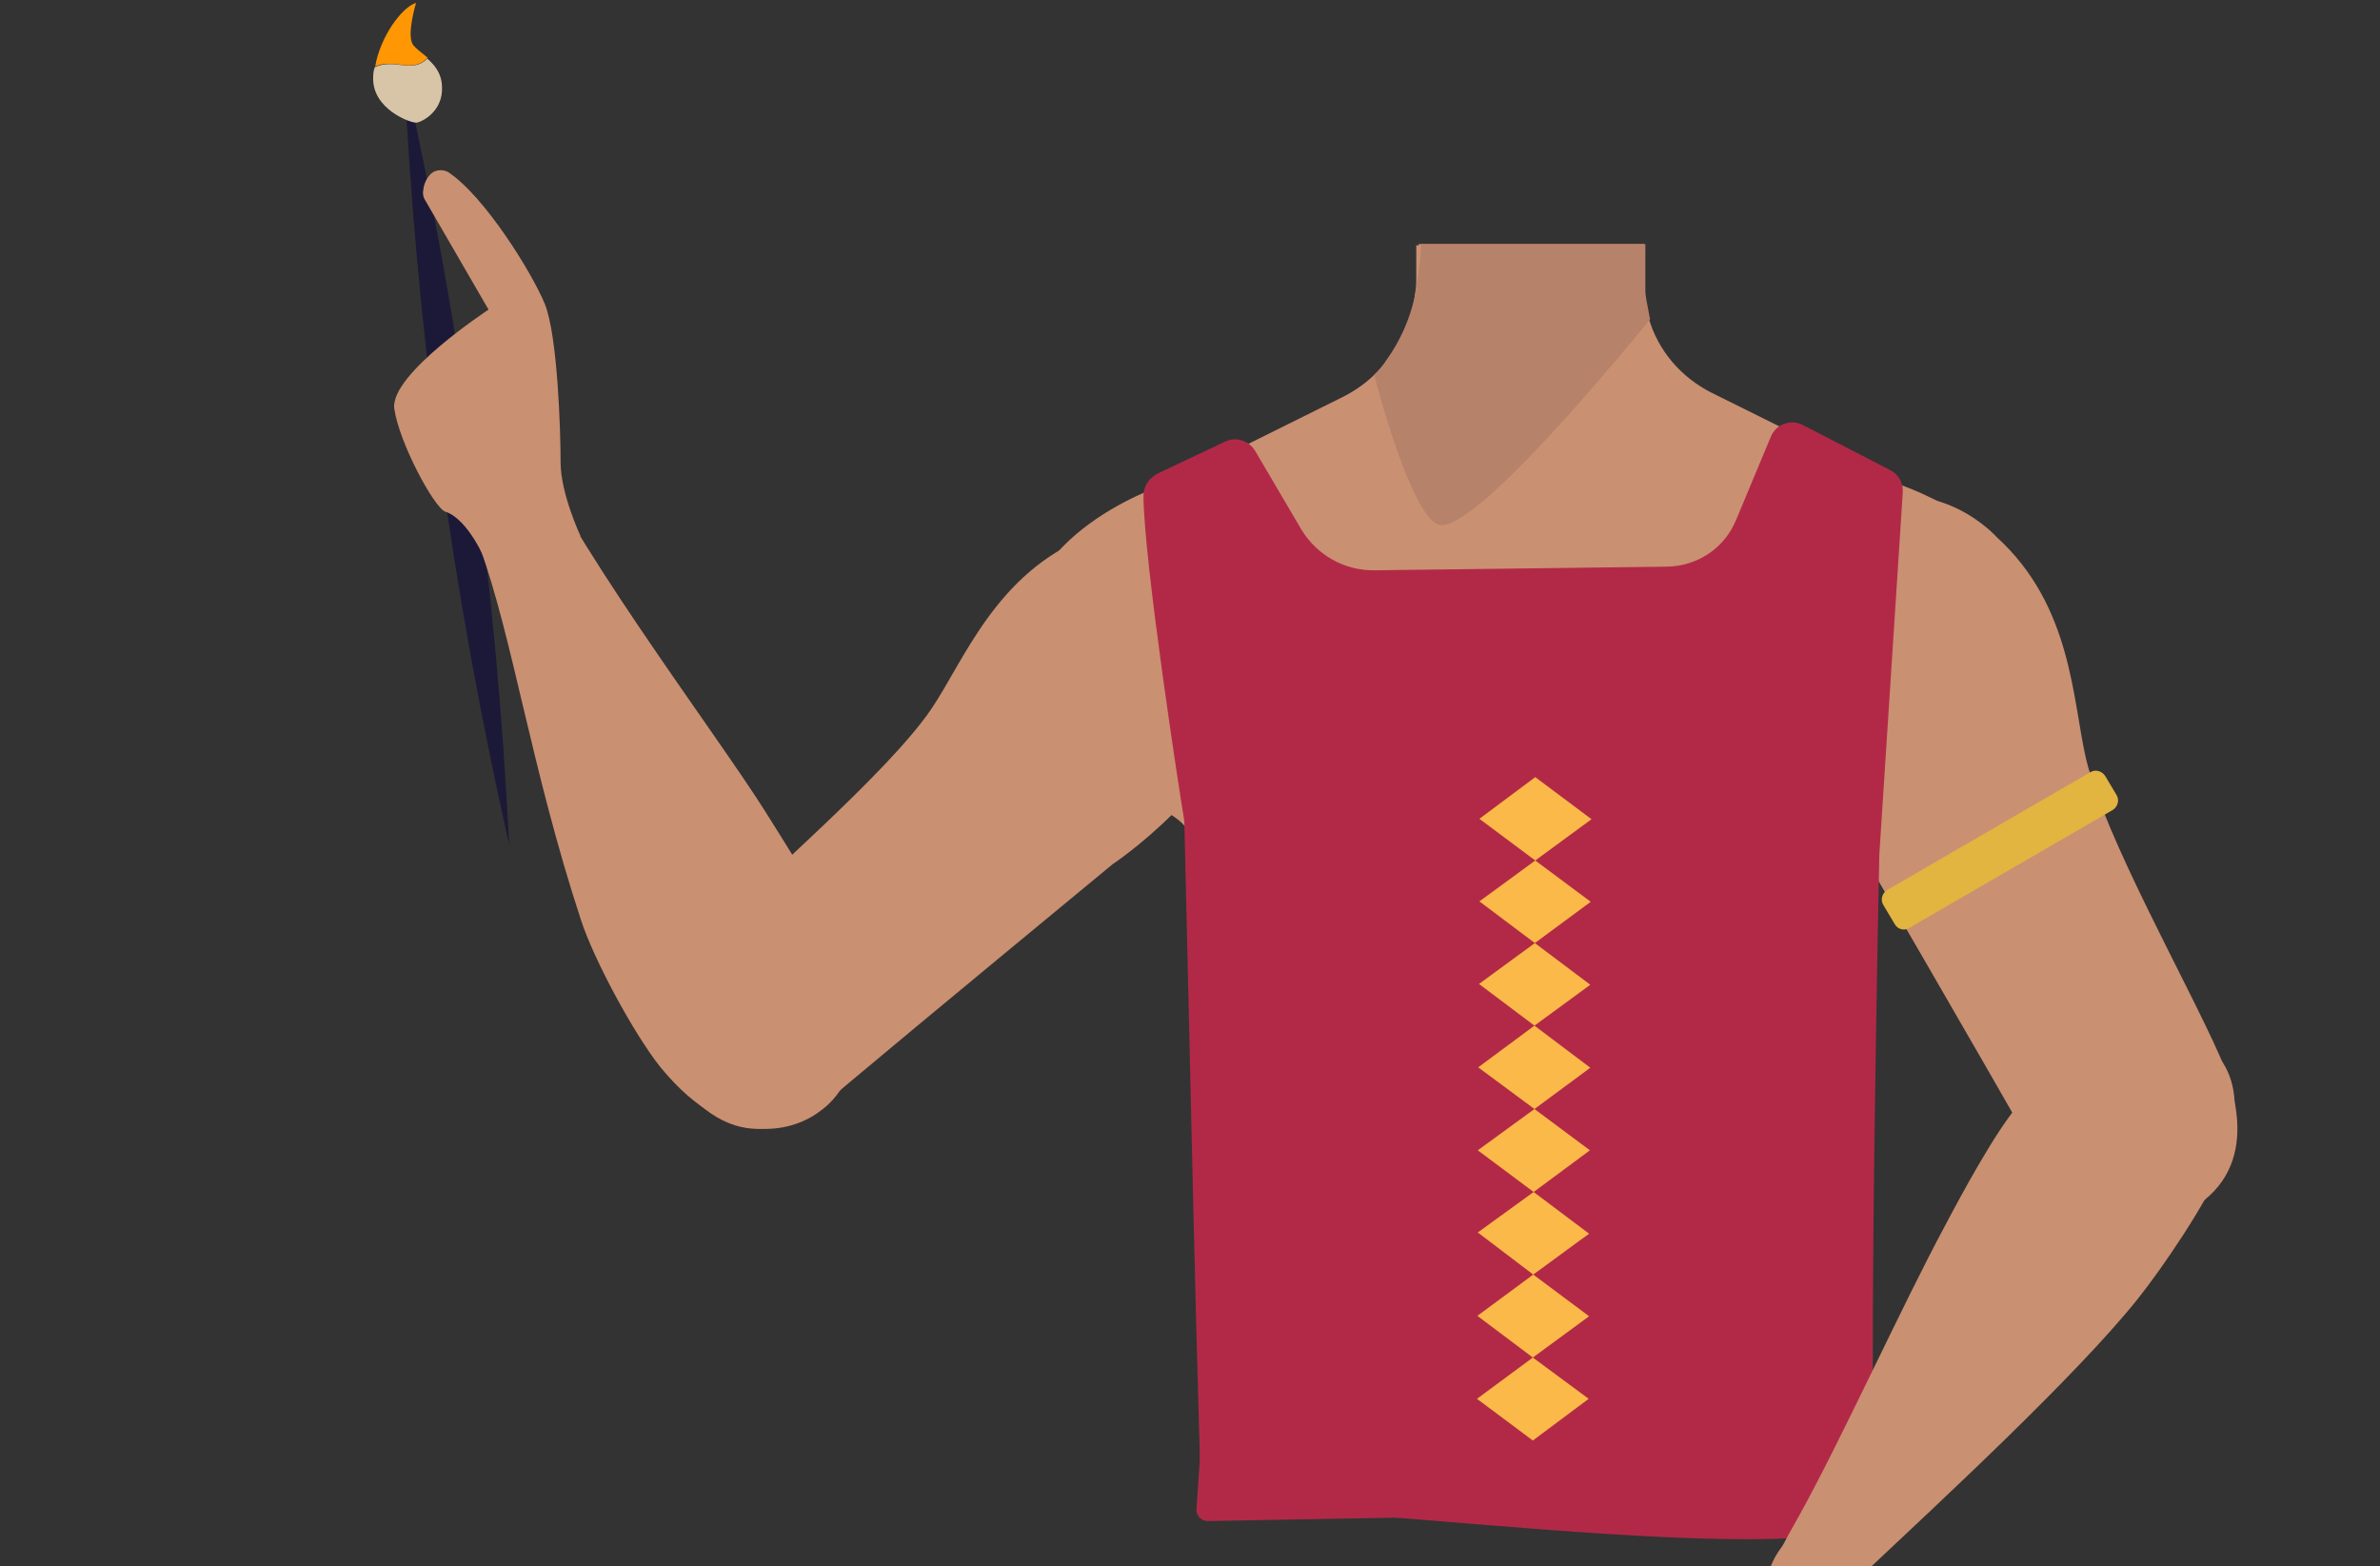 <?xml version="1.0" encoding="utf-8"?>
<!-- Generator: Adobe Illustrator 26.0.3, SVG Export Plug-In . SVG Version: 6.00 Build 0)  -->
<svg version="1.1" id="Layer_1" xmlns="http://www.w3.org/2000/svg" xmlns:xlink="http://www.w3.org/1999/xlink" x="0px" y="0px"
	 viewBox="0 0 588 387" style="enable-background:new 0 0 588 387;" xml:space="preserve">
<rect x="0" y="0" width="588" height="387" fill="#333333" stroke="none"/>
<style type="text/css">
	.st0{fill:#1C1938;}
	.st1{fill:#CA9072;}
	.st2{fill:#B7826A;}
	.st3{fill:#B22947;}
	.st4{fill:#FAB948;}
	.st5{fill:#E2B440;}
	.st6{fill:#FF9603;}
	.st7{fill:#D8C5A7;}
	.st8{fill:#FEBC6E;}
	.st9{fill:#FFFFFF;}
	.st10{fill:#35912D;}
	.st11{fill:#E0AA4B;}
	.st12{fill:#7097BA;}
	.st13{fill:#BA3E35;}
</style>
<g>
	<path class="st0" d="M99.8,17.4c14.1,62.8,22.8,127,26,191.3C111.6,146,102.9,81.8,99.8,17.4L99.8,17.4z"/>
</g>
<path class="st1" d="M504.3,158.3c-0.6,40.3-27.5,34.9-38.8,44.5c-13.2,11.4-8.8,52.5-18.1,67.4c-2.7,3.9-12.1,10.7-16.6,9.5
	c-13.2-3-25.2-32.2-36.5-39.7c-6.6-4.3-24.9-3.8-31.7,0c-11.8,6.5-23.5,36.7-36.5,39.7c-4.6,1-14.1-5.5-16.6-9.5
	c-9.4-14.7-4.8-55.9-18.1-67.4c-11.2-9.5-38.1-4.1-38.8-44.5c-0.4-28,36.8-39.2,36.8-39.2l42.1-20.9c2.8-1.4,5.2-3,7.5-5.1
	c0.9-0.8,1.6-1.5,2.4-2.4l0.6-0.8l0,0c4.1-4.9,6.9-10.9,7.6-17.3c0.3-1.5,0.3-2.9,0.3-4.4v-2.9v-4.7H406l0.1,5.2v1.5v3.4
	c0,0.3,0,0.8,0,1l0,0c0,0.6,0.1,1.4,0.3,2c0.3,1.5,0.5,3.3,0.9,4.8c2.3,8.1,8,14.7,15.5,18.5l42.5,21.1c1,0.5,2.2,1,3.4,1.4
	C476.1,122,504.7,133.8,504.3,158.3z"/>
<path class="st1" d="M407.2,111.2l-28.9,34.1l-15.6-18.6l-13.1-15.6l0.8-43.8V65l0.1-4.7h55.7v0.3l0.1,4.9l0,0v1.6l0.1,4.4l0,0V73
	l0.1,7.1L407.2,111.2z"/>
<path class="st2" d="M407.7,78.8l-1,1.3c-5.5,6.6-30.3,36.8-44,46.6c-3.4,2.4-6,3.6-7.6,2.8c-7.1-3.4-15.6-36.9-15.6-36.9l0.1-0.1
	c0.6-0.6,1.3-1.3,1.8-2c0.3-0.4,0.8-0.9,1-1.4l0.1-0.1c3.4-4.7,5.8-10.1,7.1-16c0-0.3,0.1-0.4,0.1-0.6c0.3-1.5,0.5-3.2,0.8-5.1
	c0.1-0.8,0.1-1.5,0.3-2.3c0.1-1.5,0.3-3,0.3-4.7h55.4v0.3V65v7.1l0.1,0.9l0.1,0.8l0.9,4.8L407.7,78.8z"/>
<path class="st1" d="M439.7,151.8c-1.3,29.2,18.8,56.2,18.8,56.2s32.9,56.6,43.6,75.6c5.1,8.9,15.2,27.9,37.9,15.9l0,0
	c18.8-9.9,12.4-29.6,8.4-38.6c-8.1-18.4-28.3-53.9-33-73.3c-3.4-14.5-3.4-37.9-22.1-54.9c0,0-13.8-15.6-33.5-8l-0.8,0.3
	C447.8,129.2,440.2,139.7,439.7,151.8L439.7,151.8z"/>
<path class="st1" d="M201.8,275.1c15.7-10.4,8.4-34.1,5.3-42.6c-3-8.5-13.1-24.1-17.9-31.8c-12.4-19.8-51.6-71.3-58.5-93.1
	c-4.7-15.2-30.3-4.1-30.3-4.1s14.2,20.9,18.1,31.6c8.2,22.5,12.7,54.6,25,92.1c3.2,9.9,13.2,28.4,19.7,36.5
	C181.3,285.8,197.4,278.2,201.8,275.1z"/>
<path class="st1" d="M311.2,168.3c-8.8,27.1-36.3,45.2-36.3,45.2s-49.2,40.6-65.6,54.4c-7.6,6.5-23.3,20.3-40,1.5l0,0
	c-13.7-15.5-1.3-31.5,5.6-38.3c13.6-14.1,44.1-39.8,55.1-55.8c8.1-11.9,16-33.7,38.8-42.8c0,0,17.9-9.6,33.2,4.2l0.6,0.5
	C311.6,144.7,314.8,157,311.2,168.3z"/>
<polygon points="204.5,405.5 204.6,405.4 204.5,405.4 "/>
<polygon points="204.6,405.4 204.8,405.5 204.8,405.4 "/>
<polygon points="204.5,405.5 204.6,405.4 204.5,405.4 "/>
<polygon points="204.6,405.4 204.8,405.5 204.8,405.4 "/>
<path class="st3" d="M295.6,372.9l1.4-20.7h163l2.2,20.6l-163.8,3C296.7,375.8,295.5,374.4,295.6,372.9z"/>
<path class="st3" d="M282.5,122.5c0.1,16.2,9.1,74.6,10,79.7c0,0.3,0.1,0.5,0.1,0.8c0.3,9,3.9,180.3,4.6,171.6
	c0.6-8.9,168.5,18.4,166.3-2.2s0.8-161.2,0.8-161.2l5.8-89.6c0.1-2.3-1-4.4-3.2-5.5L445.4,105c-2.9-1.5-6.6-0.3-7.9,2.9l-8.6,20.6
	c-2.9,7-9.6,11.4-17.1,11.5l-72.2,0.9c-7.5,0.1-14.3-3.8-18.1-10.1l-11.4-19.4c-1.5-2.5-4.7-3.6-7.4-2.3l-16.7,7.9
	C283.8,118.2,282.5,120.2,282.5,122.5z"/>
<path class="st1" d="M538.3,254.4c-17.5-5.6-34.1,12.1-39.8,18.8c-5.7,6.7-14,22.1-18,29.7c-10.4,19.3-25.4,52.4-35.8,71.2
	c-6.9,12.3-10.8,18.8-3.9,23.3c6.3,4.2,16.9-6,20.9-9.8c17.1-16.1,51-47.4,66.3-66.5c6.2-7.7,17.5-24.4,20.9-33.2
	C558.7,263.3,543.4,256.1,538.3,254.4z"/>
<g>
	<g>
		<g>
			<g>
				<g>
					<polygon class="st4" points="392.5,345.6 378.7,355.9 364.9,345.6 378.7,335.4 					"/>
				</g>
			</g>
			<g>
				<g>
					<polygon class="st4" points="392.6,325.2 378.7,335.4 365,325.1 378.8,314.9 					"/>
				</g>
			</g>
			<g>
				<g>
					<polygon class="st4" points="392.6,304.8 378.8,314.9 365.1,304.5 378.9,294.5 					"/>
				</g>
			</g>
			<g>
				<g>
					<polygon class="st4" points="392.8,284.2 378.9,294.5 365.1,284.2 379.1,274 					"/>
				</g>
			</g>
			<g>
				<g>
					<polygon class="st4" points="392.9,263.8 379.1,274 365.2,263.7 379.1,253.4 					"/>
				</g>
			</g>
			<g>
				<g>
					<polygon class="st4" points="392.9,243.3 379.1,253.4 365.4,243.1 379.2,233 					"/>
				</g>
			</g>
			<g>
				<g>
					<polygon class="st4" points="393,222.8 379.2,233 365.5,222.7 379.3,212.6 					"/>
				</g>
			</g>
			<g>
				<g>
					<polygon class="st4" points="393.2,202.4 379.3,212.6 365.5,202.3 379.3,192 					"/>
				</g>
			</g>
		</g>
	</g>
</g>
<path class="st5" d="M468.1,228.3l-2.8-4.7c-0.8-1.3-0.3-2.9,0.9-3.7l50.2-29.1c1.3-0.8,2.9-0.3,3.7,0.9l2.8,4.7
	c0.8,1.3,0.3,2.9-0.9,3.7l-50.2,29.1C470.5,230.1,468.8,229.6,468.1,228.3z"/>
<path class="st1" d="M120,138.7c0,0-4.2-10.4-10-12.3c-2.7-0.9-11.4-17-12.6-25.5c-1-8.5,23.3-24.4,23.3-24.4L105,49.4
	c-0.4-0.6-0.5-1.3-0.5-1.9c0.1-1.3,0.5-3.2,2-4.6c1.1-1,2.9-1.1,4.2-0.4c9.1,6,20.9,25.2,23.9,32.6c3.2,7.9,3.9,31.6,3.9,39.2
	s4.9,18.1,4.9,18.1L120,138.7z"/>
<path class="st1" d="M436,404.3l4.4,12.7c0.1,0.3,0.3,0.5,0.3,0.8l9.4,18c0.5,2.4,2.8,4.1,5.2,3.4c0.5-0.1,0.9-0.4,1.3-0.5
	c1.5-1.1,2-3.2,1.3-4.9l-5.6-12.7c0.1-3.2,3.3-5.1,6.1-3.8l5.1,2.3c0.8,0.5,1.4,1,1.9,1.8l6.1,12.9c1.3,1.9,1.4,4.3,0.4,6.3
	l-3.3,9.4c-0.6,1.5-0.4,3.7,1.1,4.7c1.9,1.4,4.4,0.5,5.5-1.4c0,0,4.6-9.6,6.2-13.2c0.3-0.5,0.5-1.3,1-1.8c0.8-1.1,1-2.7,0.4-4.1
	l-7.1-21.6l0,0c-0.5-1.4-1.3-2.5-2.2-3.7l-22.7-30.7l-1.3-1.4c-1.9-2.4-6,1.4-8.9,4.9c-2,2.4-3.4,5.3-4.1,8.5l-1.1,6.1
	C435,398.9,435.1,401.7,436,404.3z"/>
<path class="st6" d="M105.7,14.3c-1.5-1.3-2.9-2.2-3.7-3.3c-1.6-2.5,0.8-10.3,0.8-10.3c-3.6,1.1-8.9,8.5-10.1,15.7
	C97.6,14.3,101.6,18.3,105.7,14.3z"/>
<path class="st7" d="M92.6,16.6c-0.3,0.8-0.4,1.6-0.4,2.4c-0.4,7.9,9.3,11.5,10.8,11.3c1.5-0.3,6.5-2.9,6.2-8.9
	c-0.1-3.3-1.8-5.3-3.6-6.9C101.6,18.3,97.6,14.3,92.6,16.6z"/>
<path class="st8" d="M361.8,437.7c-0.6,28.2,21.9,51.3,50,51.3c5.6,0,10.8-0.9,15.7-2.5c4.6-1.5,8-5.3,9-10
	c3.2-14.7-3.3-36.7,3.6-39.6c5.1-2.2,9.4,3.3,13.6,6.3c3.4,2.4,8.2,0,8.2-4.2l0,0c0-28-23.1-50.6-51.3-50
	C384.3,389.5,362.6,411.2,361.8,437.7z M446.8,429.8c0-3.2,2.4-5.6,5.6-5.6c3.2,0,5.6,2.4,5.6,5.6c0,3.2-2.4,5.6-5.6,5.6
	C449.2,435.3,446.8,432.9,446.8,429.8z"/>
<path class="st1" d="M449.1,433.6l3.8,7.6c0.5,0.9,0.8,1.8,1.1,2.7c0.8,1.9,2.8,3,4.9,2.4c0.5-0.1,0.9-0.4,1.3-0.5
	c1.5-1.1,2-3.2,1.3-4.9l-4.7-9.9C453.9,431.9,451.5,432.5,449.1,433.6z"/>
<g>
	<g>
		<path class="st9" d="M431.3,433.7c3.7,0.6,4.4-12.8,0-13.4c-1.9-0.4-4.2-1.3-6.1-0.4c-4.4,2.2-4.1,9.3-3.3,13.1
			c0.8,3.7,1.4,7.4,2.2,11c0.4,2,2.3,4.7,4.1,2.4c2.2-2.3,1.6-6.6,1.1-9.4c-0.5-3-1.1-5.8-1.6-8.8c-0.1-0.6-0.1-1.4-0.4-2
			c-0.1-0.3-0.1-0.4-0.1-0.5c-0.1,2.3-0.3,4.8-0.4,7.1c0.3-0.1,0.5,0,0.8,0C428.7,433.4,430.1,433.4,431.3,433.7L431.3,433.7z"/>
	</g>
</g>
<g>
	<g>
		<path class="st10" d="M388.2,434.2c-3.3-2.3-5.1,10.8-1.6,13.1c2.3,1.5,4.4,3.2,6.7,4.7c0.3-4.6,0.5-9,0.8-13.4
			c-4.6-0.5-9.3-1.1-13.8-1.6c-4.1-0.5-3.8,11.9-0.8,13.4c6.5,3.2,12.9,6.5,19.3,9.6c0.3-4.6,0.5-9,0.8-13.4
			c-5.3,0.1-10.7,0.3-16,0.4c-4.3,0.1-4.1,13.8,0,13.7c5.3-0.1,10.7-0.3,16-0.4c4.2-0.1,3.9-11.9,0.8-13.4
			c-6.5-3.2-12.9-6.5-19.3-9.6c-0.3,4.6-0.5,9-0.8,13.4c4.6,0.5,9.3,1.1,13.8,1.6c2.3,0.4,2.9-4.4,3-5.8c0.3-2.3,0-6-2.2-7.5
			C392.6,437.4,390.5,435.7,388.2,434.2L388.2,434.2z"/>
	</g>
</g>
<g>
	<g>
		<path class="st11" d="M407.5,410.1c-0.4-1.6-1.9-4.1-3.6-2.2c-1.6,2.2-1.4,5.6-0.9,8c0.6,3,1.4,6.1,2,9.3c0.4,1.5,1.9,4.1,3.6,2.2
			c1.6-2.2,1.4-5.6,0.9-8C408.8,416.3,408.1,413.3,407.5,410.1L407.5,410.1z"/>
	</g>
</g>
<g>
	<g>
		<path class="st12" d="M384,418.1c1-3,1.4-6.7,0-9.6c-1-2.3-3.3-2.7-4.2,0c-2.2,6-2.3,14.5,2.5,19.2c3.4,3.4,9,4.3,13.6,5.8
			c4.6,1.4,5.2-12.1,1.5-13.2c-2.7-0.9-5.2-1.6-7.7-2.5c-1.5-0.5-3.3-1-4.6-2.2c-0.4-0.4-0.5-0.5-0.8-0.9c-0.4-0.4-0.1,0.5,0,0.1
			c0.1-0.6,0.1,1.3,0.1,1.4c-0.1-1.4-0.1,1.5,0,0.4C384.1,419.4,385.2,414.8,384,418.1L384,418.1z"/>
	</g>
</g>
<g>
	<g>
		<path class="st13" d="M419.9,466.2c2.3,1.5,3.6-3.6,3.8-4.7c0.4-2.5,0.3-6.7-2.2-8.5c-3.3-2.3-8.1-3.8-11.2-0.5
			c-3.7,3.9-4.4,10.1-4.8,15.2c-0.1,1.4,0.5,6.9,3,6.7c2.7,0,2.9-4.9,3-6.7c-0.3,3.2-0.1,1.4,0,0.5c0,0,0.1-1.4,0-0.5
			c-0.1,0.9,0.3-0.8,0.3-0.8c0.1-0.5,0.5-2.2,1.6-2.8C415.4,463.4,418.3,465,419.9,466.2L419.9,466.2z"/>
	</g>
</g>
</svg>
